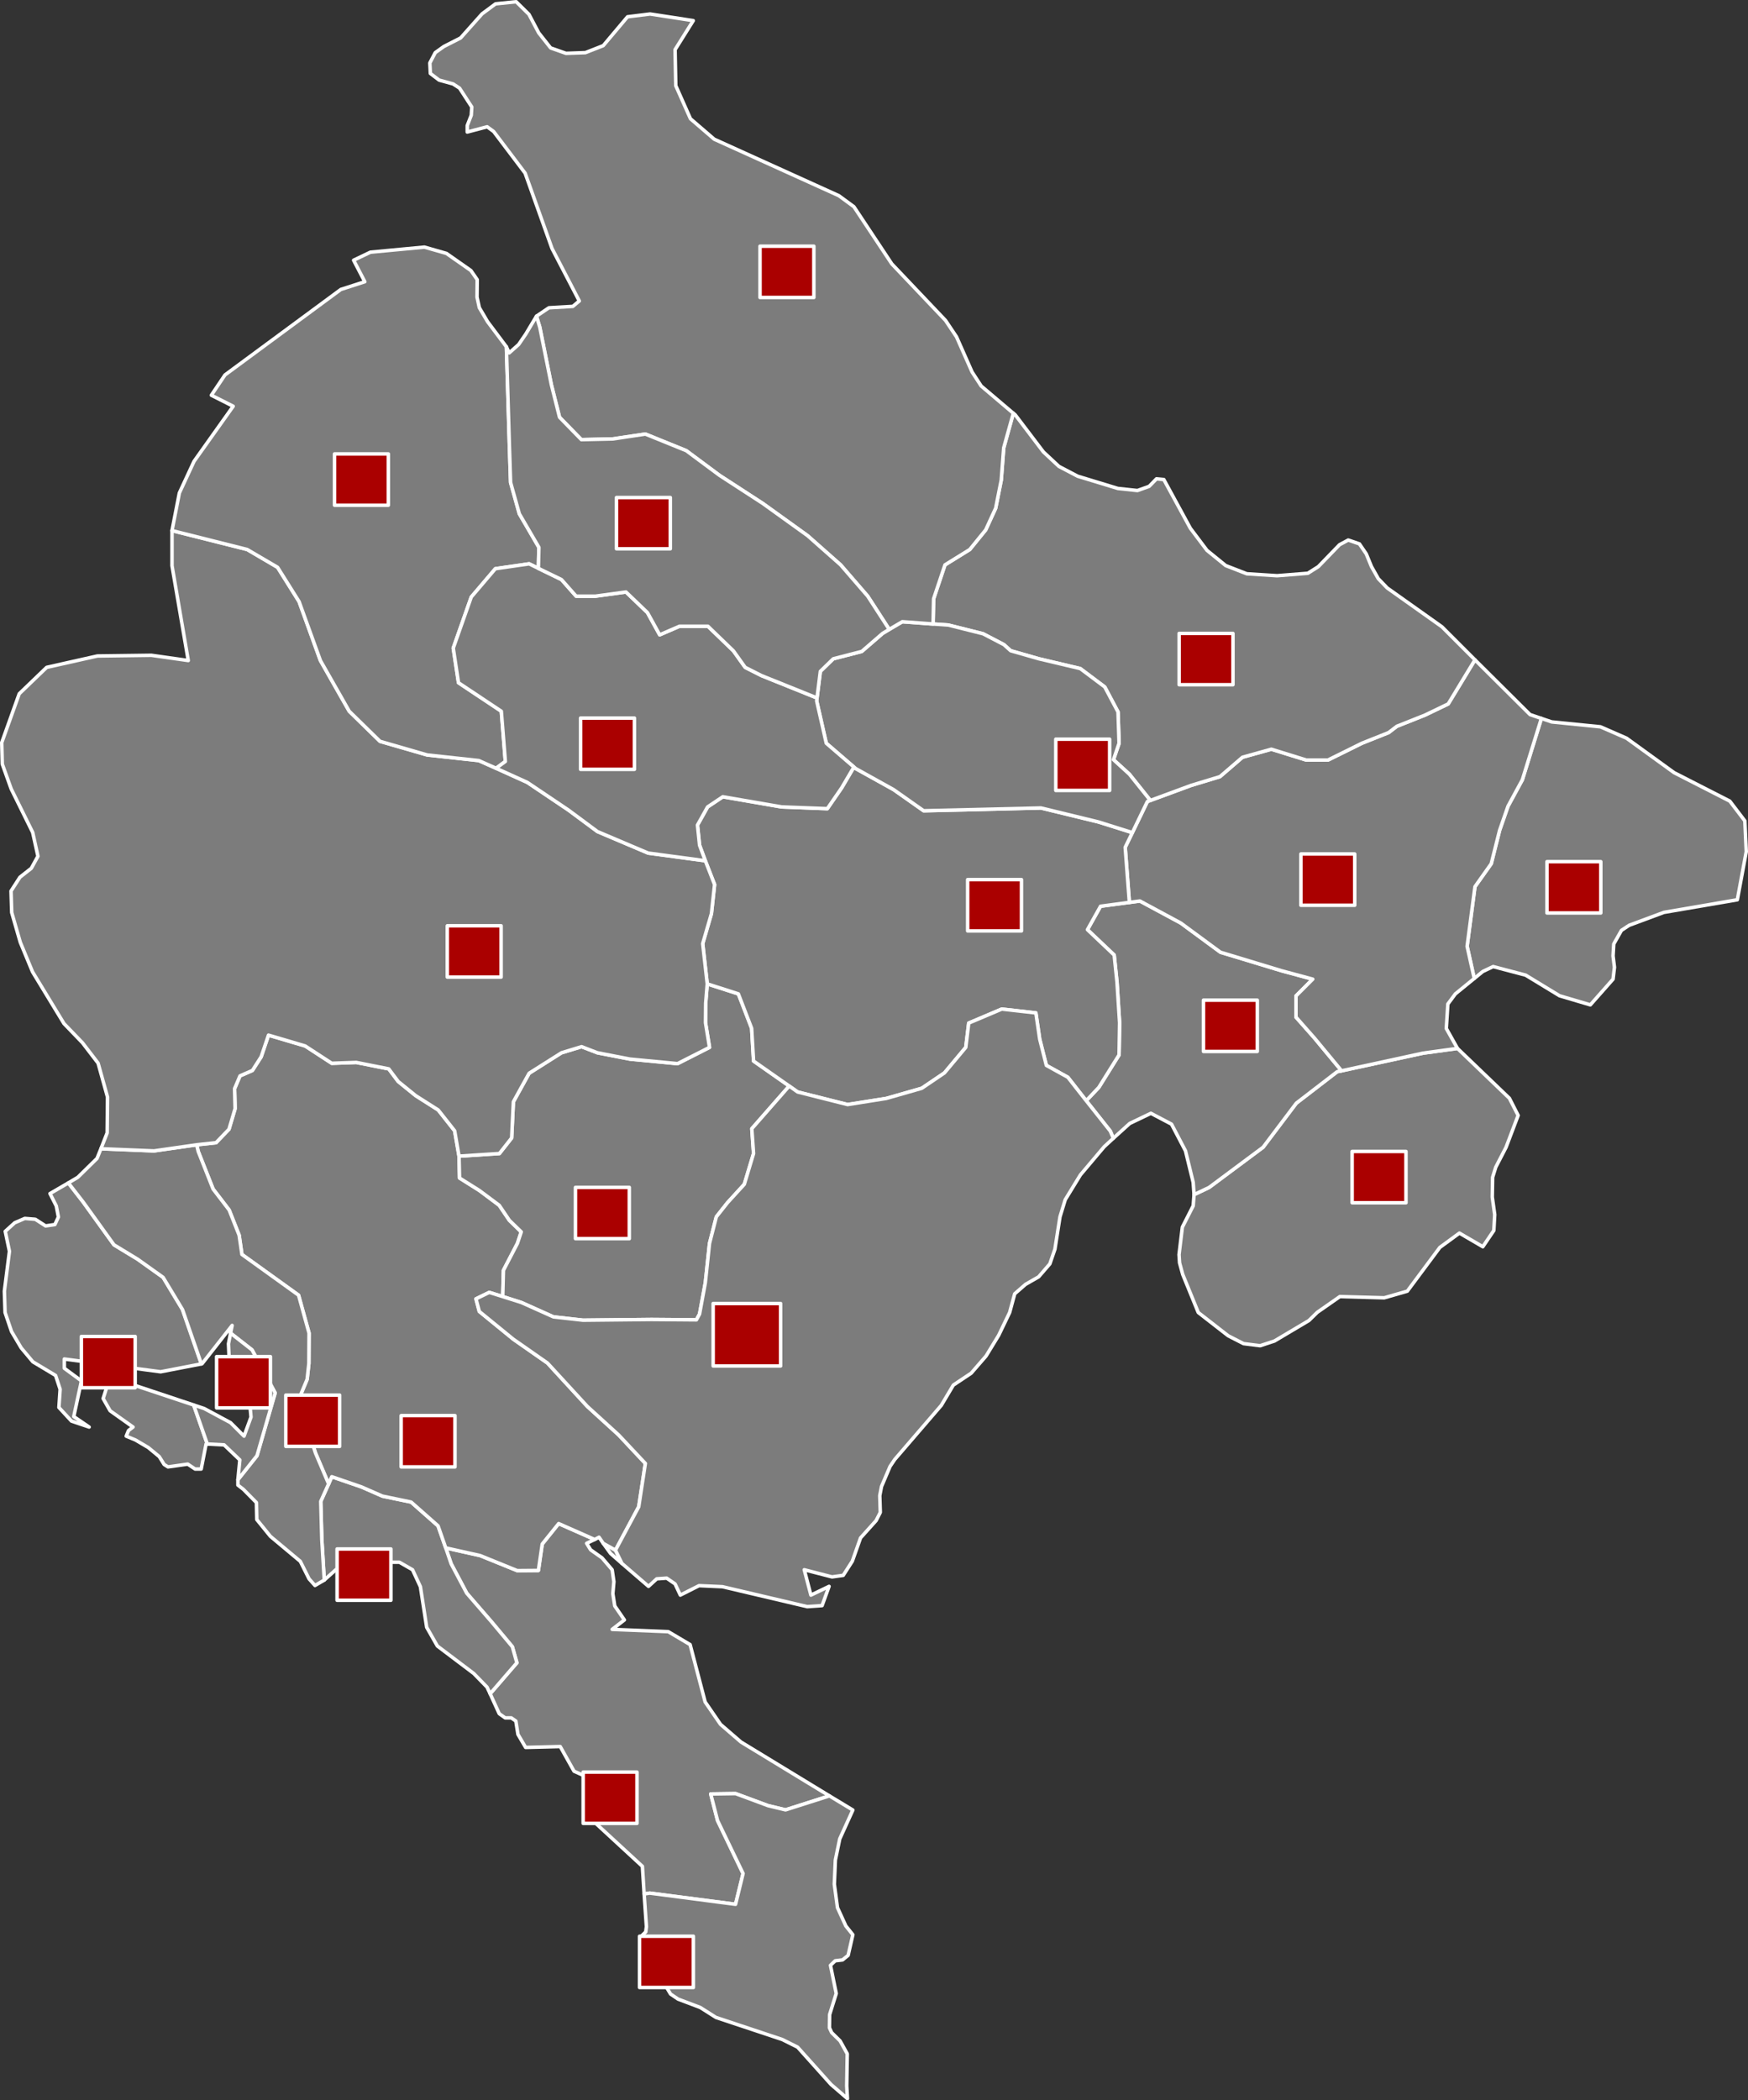 <?xml version="1.0" encoding="UTF-8" standalone="no"?>
<!--
************* Copyright (c) 2017 Pareto Softare, LLC DBA Simplemaps.com *******************		
************* Free for Commercial Use, full terms at  http://simplemaps.com/resources/svg-license ************
************* Attribution is appreciated! http://simplemaps.com ***************************
-->

<svg
   baseprofile="tiny"
   fill="#7c7c7c"
   height="1201"
   stroke="#ffffff"
   stroke-linecap="round"
   stroke-linejoin="round"
   stroke-width="2"
   version="1.2"
   viewbox="0 0 1000 1201"
   width="1000"
   id="svg63"
   sodipodi:docname="me.svg"
   inkscape:version="1.1 (c68e22c387, 2021-05-23)"
   xmlns:inkscape="http://www.inkscape.org/namespaces/inkscape"
   xmlns:sodipodi="http://sodipodi.sourceforge.net/DTD/sodipodi-0.dtd"
   xmlns="http://www.w3.org/2000/svg"
   xmlns:svg="http://www.w3.org/2000/svg">
  <rect width="100%" height="100%" fill="#333333" stroke="none"/>
  <defs
     id="defs67" />
  <sodipodi:namedview
     id="namedview65"
     pagecolor="#ffffff"
     bordercolor="#999999"
     borderopacity="1"
     inkscape:pageshadow="0"
     inkscape:pageopacity="0"
     inkscape:pagecheckerboard="0"
     showgrid="false"
     inkscape:zoom="0.96439709"
     inkscape:cx="550.60307"
     inkscape:cy="580.15521"
     inkscape:window-width="1920"
     inkscape:window-height="1027"
     inkscape:window-x="-8"
     inkscape:window-y="-8"
     inkscape:window-maximized="1"
     inkscape:current-layer="svg63" />
  <path
     d="M352.1 886.4l3.7 7.6-6.5-5.7-4.2-5.8 7 3.9z m122.4 140.5l-25.1 8-10-2.4-18.6-6.9-14.2 0.2 3.9 15.2 14.6 30.3-4.3 17.6-49.1-6.4-3.2 0.5-1-15.8-29.4-27.1-4.1-10.2 4.7-10.1-3.8-4.1-6.5-2.9-7.9-14.1-19.8 0.5-4.4-7.5-1.2-7.6-2.6-1.8-3.5 0-3.4-2.4-5.2-11.4 15.3-17.7-2.6-9.2-11.8-14.1-14.3-16.5-8.9-16.8-3.1-9.1 19.7 4.4 21.2 8.6 12.1-0.1 2.2-15.1 9.4-11.7 20.6 9.1-4.6 2.2 2.3 3.7 6.5 4.6 5.8 6.8 1 6.8-0.6 6.9 1.1 7 5.5 8-7 5.4 32.1 1.3 12.5 7.4 8.6 32.8 8.8 12.8 11.7 10.1 50.6 30.8z"
     id="MNE1496"
     name="Bar" />
  <path
     d="M474.5 1026.9l13.4 8.1-7.5 16.5-2.5 12.1-0.6 13.8 1.8 13.4 4.8 10.5 4 5-2.7 11.8-3.2 2.6-4.2 0.5-2.7 2.6 3.3 16.1-3.8 12.1-0.1 7.5 1.3 2.8 4.8 4.7 4.1 7.4-0.3 18.3 0.4 7.3-9.4-8.1-19.1-21.3-8.8-4.4-37.9-12.6-9-5.7-12.7-4.8-4.3-2.9-4.1-6.9 0.5-7.7-1.5-7-2.5-1.2-5.4-4.9-3.8-5.3 2.6-2.5 0.4-3-1.3-18.7 3.2-0.5 49.1 6.4 4.3-17.6-14.6-30.3-3.9-15.2 14.2-0.2 18.6 6.9 10 2.4 25.1-8z"
     id="MNE1497"
     name="Ulcinj" />
  <path
     d="M255 885.1l3.1 9.1 8.9 16.8 14.3 16.5 11.8 14.1 2.6 9.2-15.3 17.7-1.8-3.8-7.6-7.8-20.8-15.7-6.1-10.7-3.6-23.2-4.5-9.7-7.5-4.3-9.1 0-7.9 3.3-3.9 5.8-5.6-6.4-1.5-3.2-8.4 4.8-6.6 5.9-1.4-23.2-0.6-21.8 4.5-10 1.8-4.1 16.9 5.8 12.1 5.3 16.4 3.4 15.4 13.6 4.4 12.6z"
     id="MNE1499"
     name="Budva" />
  <path
     d="M262.6 661.1l0.3 12.5 11.3 7.1 11.4 8.5 5.8 8.6 6.8 6.6-2.2 6.6-8 15.4-0.4 15-7.7-2.4-7.6 3.7 1.9 7.2 19.5 15.9 19.5 13.6 22.8 24.8 17.9 16.3 15.3 16.3-3.8 24.8-13.3 24.8-7-3.9-2.4-3.5-2.5 1.3-20.6-9.1-9.4 11.7-2.2 15.1-12.1 0.1-21.2-8.6-19.7-4.4-4.4-12.6-15.4-13.6-16.4-3.4-12.1-5.3-16.9-5.8-1.8 4.1-7.5-17.6-7.1-22-1.8-10.4 4.1-9.8 1-9.1 0.1-17.3-6-21.7-32.4-23.3-1.6-11-5.7-14.4-9.2-12-8.5-21.5-0.9-3.8 11.1-1.2 7.4-7.7 3.5-11.8-0.3-11.4 3.1-7.3 7.1-3.1 5-7.8 4.2-12.4 21 6.2 15.2 9.9 14-0.5 18.6 3.7 5.4 7.2 10 8.1 12.9 8.2 9.4 11.9 2.5 14.5z"
     id="MNE1500"
     name="Cetinje" />
  <path
     d="M843.4 559.5l-4.1-18.4 4.5-34.1 9.3-13.1 4.8-19.1 4.8-13.8 8.2-15.1 10.9-35.1 5.9 2 27.9 2.8 14.9 6.5 27.2 19.7 31.9 16.3 8.6 11.3 0.8 17.6-5.1 27.5-42 7.2-19.9 7.4-4.4 2.9-4.4 7.8-0.4 6.8 0.8 6.5-0.8 6.8-13 14.7-17.6-5.2-19.4-11.8-18.6-4.9-5.9 2.8-4.9 4z"
     id="MNE1501"
     name="Rožaje" />
  <path
     d="M683.1 683.1l8.6-4.1 30.9-23 19-25.2 23.4-18 2.5-0.5 46.6-10.1 19.7-2.7 29.7 28.5 5 9.8-6.9 18.2-5.9 11.4-1.8 5.8-0.2 11.3 1.4 10-0.5 9.1-6.3 9.3-13.4-7.8-11.2 8.2-18.6 25-13.2 3.8-25.4-0.7-12.9 9-4.8 4.7-19.7 11.7-8.2 2.7-9.5-1.2-8.8-4.5-17.1-13.3-8.9-21.8-1.8-6.6-0.3-4.7 1.9-15.7 6.2-12.2 0.5-6.4z"
     id="MNE1503"
     name="Plav" />
  <path
     d="M118.6 825.7l-0.7 0-2.8 14.3-3.5 0-4.2-2.8-11.3 1.6-2.2-1.4-2.8-4.5-6.3-5.2-7.3-4.3-5.3-2.2 1.3-3.2 2.6-2-13.1-9.3-4-7 2.6-8.1 6.6-2.4 42.6 14.2 7.8 22.3z m-3.4-45.8l-23.3 4.5-55.1-7.3 0 5.3 9.8 7.2-4.4 20.4 8.8 6-10.1-3.4-7.2-7.8 0.7-10.4-2.6-7.9-13-7.8-6.7-8-5.5-9.3-3.7-10.9-0.4-12.2 2.9-22.8-2.4-11.4 5.4-4.9 5.8-2.5 6 0.5 5.9 3.8 5.3-0.8 2-4.3-1.2-6.3-3.6-7.1 10.5-6.1 8.6 11.1 17.5 24.3 13.5 8.2 14.6 10.4 11.1 18.4 10.8 31.1z"
     id="MNE1506"
     name="Herceg Novi" />
  <path
     d="M188 848.5l-4.5 10 0.6 21.8 1.4 23.2-5.3 3.1-3.4-3.8-5-10-17.1-14.3-7.8-9.6-0.2-9.7-7.5-7.6-3.1-2.4 0-3.1 10.9-13.7 10.4-35.9-13.2-24.6-12.3-9.6 0.9-4.4-17.2 21.9-0.4 0.1-10.8-31.1-11.1-18.4-14.6-10.4-13.5-8.2-17.5-24.3-8.6-11.1 5.4-3.2 11-10.8 2.3-5.7 0.9 0.2 29.4 1.2 24.4-3.5 0.9 3.8 8.5 21.5 9.2 12 5.7 14.4 1.6 11 32.4 23.3 6 21.7-0.1 17.3-1 9.1-4.1 9.8 1.8 10.4 7.1 22 7.5 17.6z"
     id="MNE1507"
     name="Kotor" />
  <path
     d="M767.5 612.3l-2.5 0.5-23.4 18-19 25.2-30.9 23-8.6 4.1-0.5-7-4.4-18-8-15.3-11.8-6.2-12.1 5.8-9.4 8.5-1.7-4.1-13.8-17.4 7.2-7.6 11.6-18.6 0.3-18.4-1.5-23.3-1.6-15.4-15.3-14.5 7.5-13.4 16.5-2.2 6-0.8 23.4 12.6 22.7 16.7 35 10.6 17.8 4.8-9.6 9.6 0 12.1 10.6 12 15.5 18.7z"
     id="MNE1508"
     name="Andrijevica" />
  <path
     d="M881.8 410.8l-10.9 35.1-8.2 15.1-4.8 13.8-4.8 19.1-9.3 13.1-4.5 34.1 4.1 18.4-10.8 8.8-4.3 5.8-0.9 14 6.4 11.4-19.7 2.7-46.6 10.1-15.5-18.7-10.6-12 0-12.1 9.6-9.6-17.8-4.8-35-10.6-22.7-16.7-23.4-12.6-6 0.8-2.4-31.5 4.1-8.4 8.6-17.8 1.7-0.6 23.3-8.6 16.5-5 12.9-11.1 16.5-4.6 20 6.2 12.4 0 19.4-9.6 15.3-6.1 4.7-3.6 16.1-6.4 13.3-6.4 15.3-25.2 31.5 31.3 6.5 2.2z"
     id="MNE1509"
     name="Berane" />
  <path
     d="M843.8 377.3l-15.3 25.2-13.3 6.4-16.1 6.4-4.7 3.6-15.3 6.1-19.4 9.6-12.4 0-20-6.2-16.5 4.6-12.9 11.1-16.5 5-23.3 8.6-12-15-9.1-8.3 3.2-9.4-0.6-17.9-7.6-14.3-14-10.5-23.7-5.6-16.1-4.6-3.9-3.5-11.9-6.2-19.9-5-8.7-0.6 0.3-14.4 6.5-19.4 14.2-8.8 9.1-11.2 5.7-12.4 3.2-16.1 1.4-18.4 5.5-19.8 1.1 0.9 16.1 21.2 8.9 8.3 10.7 5.6 23 7 11.2 1.2 6.7-2.4 4.2-4.3 4.2 0.4 15.2 27.9 9.5 12.6 10.7 8.7 12.1 4.7 17.3 1.1 17.6-1.4 6-3.8 12.1-12.5 5-2.7 6.4 2.2 3.9 5.7 3 7.3 3.9 6.9 5.1 5.3 31.3 22.2 18.9 18.9z"
     id="MNE1510"
     name="Bijelo Polje" />
  <path
     d="M451.5 621l-21.4 24.4 1 14.2-5.3 17.6-9.6 10.5-6.4 8.1-3.9 15.2-2.4 22.5-3.3 17.9-1.8 3.3-25.7-0.2-39.2 0.4-16.9-1.9-18.3-8.2-10.7-3.4 0.4-15 8-15.4 2.2-6.6-6.8-6.6-5.8-8.6-11.4-8.5-11.3-7.1-0.3-12.5 23.1-1.5 7-8.9 1-20.7 9-16.3 18.5-11.7 11.5-3.5 9.1 3.5 18.6 3.6 27.2 2.6 18.3-9.3-2.3-14.1 0.1-11.1 0.9-11.1 17.8 5.7 7.6 19.7 1.1 18.7 20.4 14.3z"
     id="MNE1511"
     name="Danilovgrad" />
  <path
     d="M647.8 476.1l-4.1 8.4 2.4 31.5-16.5 2.2-7.5 13.4 15.3 14.5 1.6 15.4 1.5 23.3-0.3 18.4-11.6 18.6-7.2 7.6-10.5-13.4-12.3-6.8-3.8-15-2.2-15-19.5-2.2-18.9 8-1.7 13.9-12.2 14.6-13 8.8-20.3 5.8-22.1 3.5-28.6-7.2-4.8-3.4-20.4-14.3-1.1-18.7-7.6-19.7-17.8-5.7-2.6-23 5-17.2 1.8-16.6-5.3-13.6-3.3-8.9-1.2-11.5 5.8-10.4 8.7-5.8 33.6 5.8 26.2 1 8.2-11.9 7-11.9 1.1 0.9 21.6 12 17.2 12.1 67.1-1.6 32.9 8 19.4 6.1z"
     id="MNE1512"
     name="Kolašin" />
  <path
     d="M533.8 356.8l8.7 0.6 19.9 5 11.9 6.2 3.9 3.5 16.1 4.6 23.7 5.6 14 10.5 7.6 14.3 0.6 17.9-3.2 9.4 9.1 8.3 12 15-1.7 0.6-8.6 17.8-19.4-6.1-32.9-8-67.1 1.6-17.2-12.1-21.6-12-1.1-0.9-15.8-13.6-5.5-24.2 0.2-1.7 1.9-15.2 7.4-7.2 16.3-4.2 11.9-10.3 3.8-2.3 7.5-4.4 17.6 1.3z"
     id="MNE1513"
     name="Mojkovac" />
  <path
     d="M283.8 439.3l17.9 8.1 23.5 15.8 16.6 12.3 29 12.3 32.7 4.4 5.3 13.6-1.8 16.6-5 17.2 2.6 23-0.9 11.1-0.1 11.1 2.3 14.1-18.3 9.3-27.2-2.6-18.6-3.6-9.1-3.5-11.5 3.5-18.5 11.7-9 16.3-1 20.7-7 8.9-23.1 1.5-2.5-14.5-9.4-11.9-12.9-8.2-10-8.1-5.4-7.2-18.6-3.7-14 0.5-15.2-9.9-21-6.2-4.2 12.4-5 7.8-7.1 3.1-3.1 7.3 0.3 11.4-3.5 11.8-7.4 7.7-11.1 1.2-24.4 3.5-29.4-1.2-0.9-0.2 3.5-8.9 0.2-20.5-5.4-19.4-8.9-11.6-10.6-11-18-29.6-7-16.9-4.9-17-0.4-12.3 5.1-7.9 6.5-5.1 3.8-6.9-3-13.6-12.3-24.9-5.1-14.2-0.3-12.3 10-27.9 15.7-15.1 29-6.5 30.9-0.4 21.1 3-9.3-54.2 0-20.1 43 10.8 17.4 10.2 12.3 19.6 12.2 33.7 16.5 29 17.6 17.2 27 7.8 29.5 3.2 9.9 4.4z"
     id="MNE1514"
     name="Nikšic" />
  <path
     d="M289.7 198.3l1.7 56.2 0.7 21.4 5 17.9 11.2 19.2-0.3 12-5.3-2.6-19.3 2.8-13.8 16.2-10.3 29.2 3 19.8 24.5 16.3 2.3 28.7-5.3 3.9-9.9-4.4-29.5-3.2-27-7.8-17.6-17.2-16.5-29-12.2-33.7-12.3-19.6-17.4-10.2-43-10.8 4.2-21.5 8.4-18.1 22.4-31.5-12.5-6.3 7.8-11.6 66.3-48.9 13.7-4.4-6.4-12.3 9.6-4.6 30.9-2.9 12.6 3.6 14 9.8 3.6 5.2-0.1 10 1.3 6 4.7 8 10.8 14.4z"
     id="MNE1515"
     name="Plužine" />
  <path
     d="M579.7 236.3l-5.5 19.8-1.4 18.4-3.2 16.1-5.7 12.4-9.1 11.2-14.2 8.8-6.5 19.4-0.3 14.4-17.6-1.3-7.5 4.4-12.3-19-15.5-17.9-18.9-16.7-25.6-18.4-24.8-16.1-19-14.1-23.4-9.5-18.7 2.8-17.9 0.4-12.5-12.8-4.7-18.7-6.6-32.8-1.9-6.3 7.1-4.8 13.7-0.8 3.7-3.1-15.6-30-15.4-43.1-18-23.8-3.7-2.7-11.4 3 0-3.7 2.3-5.9 0.3-4.7-7-10.8-3.7-2.4-8-2.2-5-3.8-0.3-6 3.1-5.9 4.9-3.5 9.6-4.9 12.3-13.8 7.7-5.7 11.8-1.2 7.3 7.2 5.6 10.6 6.8 8.6 8.8 3.1 11.1-0.4 10.2-4 13.9-16.5 12.9-1.6 24.7 3.8-10.4 16.6 0.4 20.6 8.4 18.9 13.6 11.7 71.3 32.3 8.6 6.3 21.7 32.7 30.7 32.3 6.3 9.4 8.9 20.1 5.2 8 18.4 15.6z"
     id="MNE1516"
     name="Pljevlja" />
  <path
     d="M621.4 629.4l13.8 17.4 1.7 4.1-5.2 4.8-13.6 16.1-8.7 14.2-3 9.8-2.9 18.5-2.9 8.4-6.4 7.4-7.5 4.3-6.2 5.4-2.9 10.7-6.3 13.1-7.2 11.8-8.5 9.8-10.2 6.8-6.9 11.6-26.6 30.9-2.7 4-4.9 11.5-1 5.2 0.3 9.6-2.4 4.7-8.9 9.9-4.7 13.3-5.2 8.1-6.4 0.9-15.9-4.1 3.8 14.5 10.4-5-4 11-8.5 0.6-48.5-11.4-13.4-0.6-10.7 5.4-3-6.4-4.8-3.3-5.7 0.4-4.7 4.3-15.2-13.1-3.7-7.6 13.3-24.8 3.8-24.8-15.3-16.3-17.9-16.3-22.8-24.8-19.5-13.6-19.5-15.9-1.9-7.2 7.6-3.7 7.7 2.4 10.7 3.4 18.3 8.2 16.9 1.9 39.2-0.4 25.7 0.2 1.8-3.3 3.3-17.9 2.4-22.5 3.9-15.2 6.4-8.1 9.6-10.5 5.3-17.6-1-14.2 21.4-24.4 4.8 3.4 28.6 7.2 22.1-3.5 20.3-5.8 13-8.8 12.2-14.6 1.7-13.9 18.9-8 19.5 2.2 2.2 15 3.8 15 12.3 6.8 10.5 13.4z"
     id="MNE1517"
     name="Podgorica" />
  <path
     d="M136.1 846.1l1.1-11.3-9-8.6-9.6-0.5-7.8-22.3 6 2 15.1 8.1 7.7 7.7 4-10.9-0.8-8.8-11.8-26.6-0.3-6.5 1.2-6.1 12.3 9.6 13.2 24.6-10.4 35.9-10.9 13.7z"
     id="MNE1518"
     name="Tivat" />
  <path
     d="M308 325l13.2 6.4 8.4 9.5 11 0 17.5-2.4 12.3 11.8 7 12.7 11.3-4.9 16.3 0 14.6 14.1 6.7 9.4 9.3 4.7 31.8 12.8-0.2 1.7 5.5 24.2 15.8 13.6-7 11.9-8.2 11.9-26.2-1-33.6-5.8-8.7 5.8-5.8 10.4 1.2 11.5 3.3 8.9-32.7-4.4-29-12.3-16.6-12.3-23.5-15.8-17.9-8.1 5.3-3.9-2.3-28.7-24.5-16.3-3-19.8 10.3-29.2 13.8-16.2 19.3-2.8 5.3 2.6z"
     id="MNE1519"
     name="Šavnik" />
  <path
     d="M508.7 359.9l-3.8 2.3-11.9 10.3-16.3 4.2-7.4 7.2-1.9 15.2-31.8-12.8-9.3-4.7-6.7-9.4-14.6-14.1-16.3 0-11.3 4.9-7-12.7-12.3-11.8-17.5 2.4-11 0-8.4-9.5-13.2-6.4 0.3-12-11.2-19.2-5-17.9-0.7-21.4-1.7-56.2 1.6 3.5 5.4-4.8 4.1-6 6.1-10.2 1.9 6.3 6.6 32.8 4.7 18.7 12.5 12.8 17.9-0.4 18.7-2.8 23.4 9.5 19 14.1 24.8 16.1 25.6 18.4 18.9 16.7 15.5 17.9 12.3 19z"
     id="MNE1520"
     name="Žabljak" />
  <circle
     cx="225.5"
     cy="572.9"
     id="0" />
  <circle
     cx="309.6"
     cy="789.7"
     id="1" />
  <circle
     cx="481.6"
     cy="206.9"
     id="2" />
  <rect
     style="fill:#aa0000"
     id="bilepole"
     width="30.795"
     height="29.328"
     x="674.554"
     y="362.206">
    <title
       id="title256">Bjelo Polje</title>
  </rect>
  <rect
     style="fill:#aa0000"
     id="berane"
     width="30.795"
     height="29.328"
     x="744.209"
     y="488.319">
    <title
       id="title256-2">Berane</title>
  </rect>
  <rect
     style="fill:#aa0000"
     id="rozaje"
     width="30.795"
     height="29.328"
     x="884.986"
     y="492.718">
    <title
       id="title256-0">Rozaje</title>
  </rect>
  <rect
     style="fill:#aa0000"
     id="Plav"
     width="30.795"
     height="29.328"
     x="773.538"
     y="658.424">
    <title
       id="title256-6">Plav</title>
  </rect>
  <rect
     style="fill:#aa0000"
     id="andrijevica"
     width="30.795"
     height="29.328"
     x="688.485"
     y="571.905">
    <title
       id="title256-69">Andrijevica</title>
  </rect>
  <rect
     style="fill:#aa0000"
     id="kolasin"
     width="30.795"
     height="29.328"
     x="553.574"
     y="502.983">
    <title
       id="title256-1">Kolasin</title>
  </rect>
  <rect
     style="fill:#aa0000"
     id="mojkovac"
     width="30.795"
     height="29.328"
     x="604.005"
     y="422.669">
    <title
       id="title256-5">Mojkovac</title>
  </rect>
  <rect
     style="fill:#aa0000"
     id="danilovgrad"
     width="30.795"
     height="29.328"
     x="329.212"
     y="678.954">
    <title
       id="title256-3">Danilovgrad</title>
  </rect>
  <rect
     style="fill:#aa0000"
     id="niksic"
     width="30.795"
     height="29.328"
     x="255.891"
     y="529.379">
    <title
       id="title256-24">Niksic</title>
  </rect>
  <rect
     style="fill:#aa0000"
     id="savnik"
     width="30.795"
     height="29.328"
     x="332.145"
     y="410.598">
    <title
       id="title256-68">Savnik</title>
  </rect>
  <rect
     style="fill:#aa0000"
     id="pluzine"
     width="30.795"
     height="29.328"
     x="191.368"
     y="259.557">
    <title
       id="title256-65">Pluzine</title>
  </rect>
  <rect
     style="fill:#aa0000"
     id="zabljak"
     width="30.795"
     height="29.328"
     x="352.675"
     y="284.486">
    <title
       id="title256-9">Zabljak</title>
  </rect>
  <rect
     style="fill:#aa0000"
     id="pljevlja"
     width="30.795"
     height="29.328"
     x="434.794"
     y="140.777">
    <title
       id="title256-17">Pljevlja</title>
  </rect>
  <rect
     style="fill:#aa0000"
     id="bilepole-6"
     width="30.795"
     height="29.328"
     x="46.54"
     y="764.215">
    <title
       id="title256-94">Bjelo Polje</title>
  </rect>
  <rect
     style="fill:#aa0000"
     id="bilepole-05"
     width="30.795"
     height="29.328"
     x="365.872"
     y="1107.149">
    <title
       id="title256-8">Bjelo Polje</title>
  </rect>
  <rect
     style="fill:#aa0000"
     id="bilepole-89"
     width="30.795"
     height="29.328"
     x="333.611"
     y="1013.298">
    <title
       id="title256-4">Bjelo Polje</title>
  </rect>
  <rect
     style="fill:#aa0000"
     id="bilepole-23"
     width="30.795"
     height="29.328"
     x="192.835"
     y="885.719">
    <title
       id="title256-7">Bjelo Polje</title>
  </rect>
  <rect
     style="fill:#aa0000"
     id="bilepole-1"
     width="30.795"
     height="29.328"
     x="123.913"
     y="775.737">
    <title
       id="title256-15">Bjelo Polje</title>
  </rect>
  <rect
     style="fill:#aa0000"
     id="bilepole-01"
     width="30.795"
     height="29.328"
     x="163.506"
     y="797.734">
    <title
       id="title256-27">Bjelo Polje</title>
  </rect>
  <rect
     style="fill:#aa0000"
     id="bilepole-19"
     width="30.795"
     height="29.328"
     x="229.495"
     y="809.465">
    <title
       id="title256-63">Bjelo Polje</title>
  </rect>
  <rect
     style="fill:#aa0000"
     id="rect625"
     width="38.594"
     height="35.702"
     x="407.984"
     y="745.368" />
</svg>
